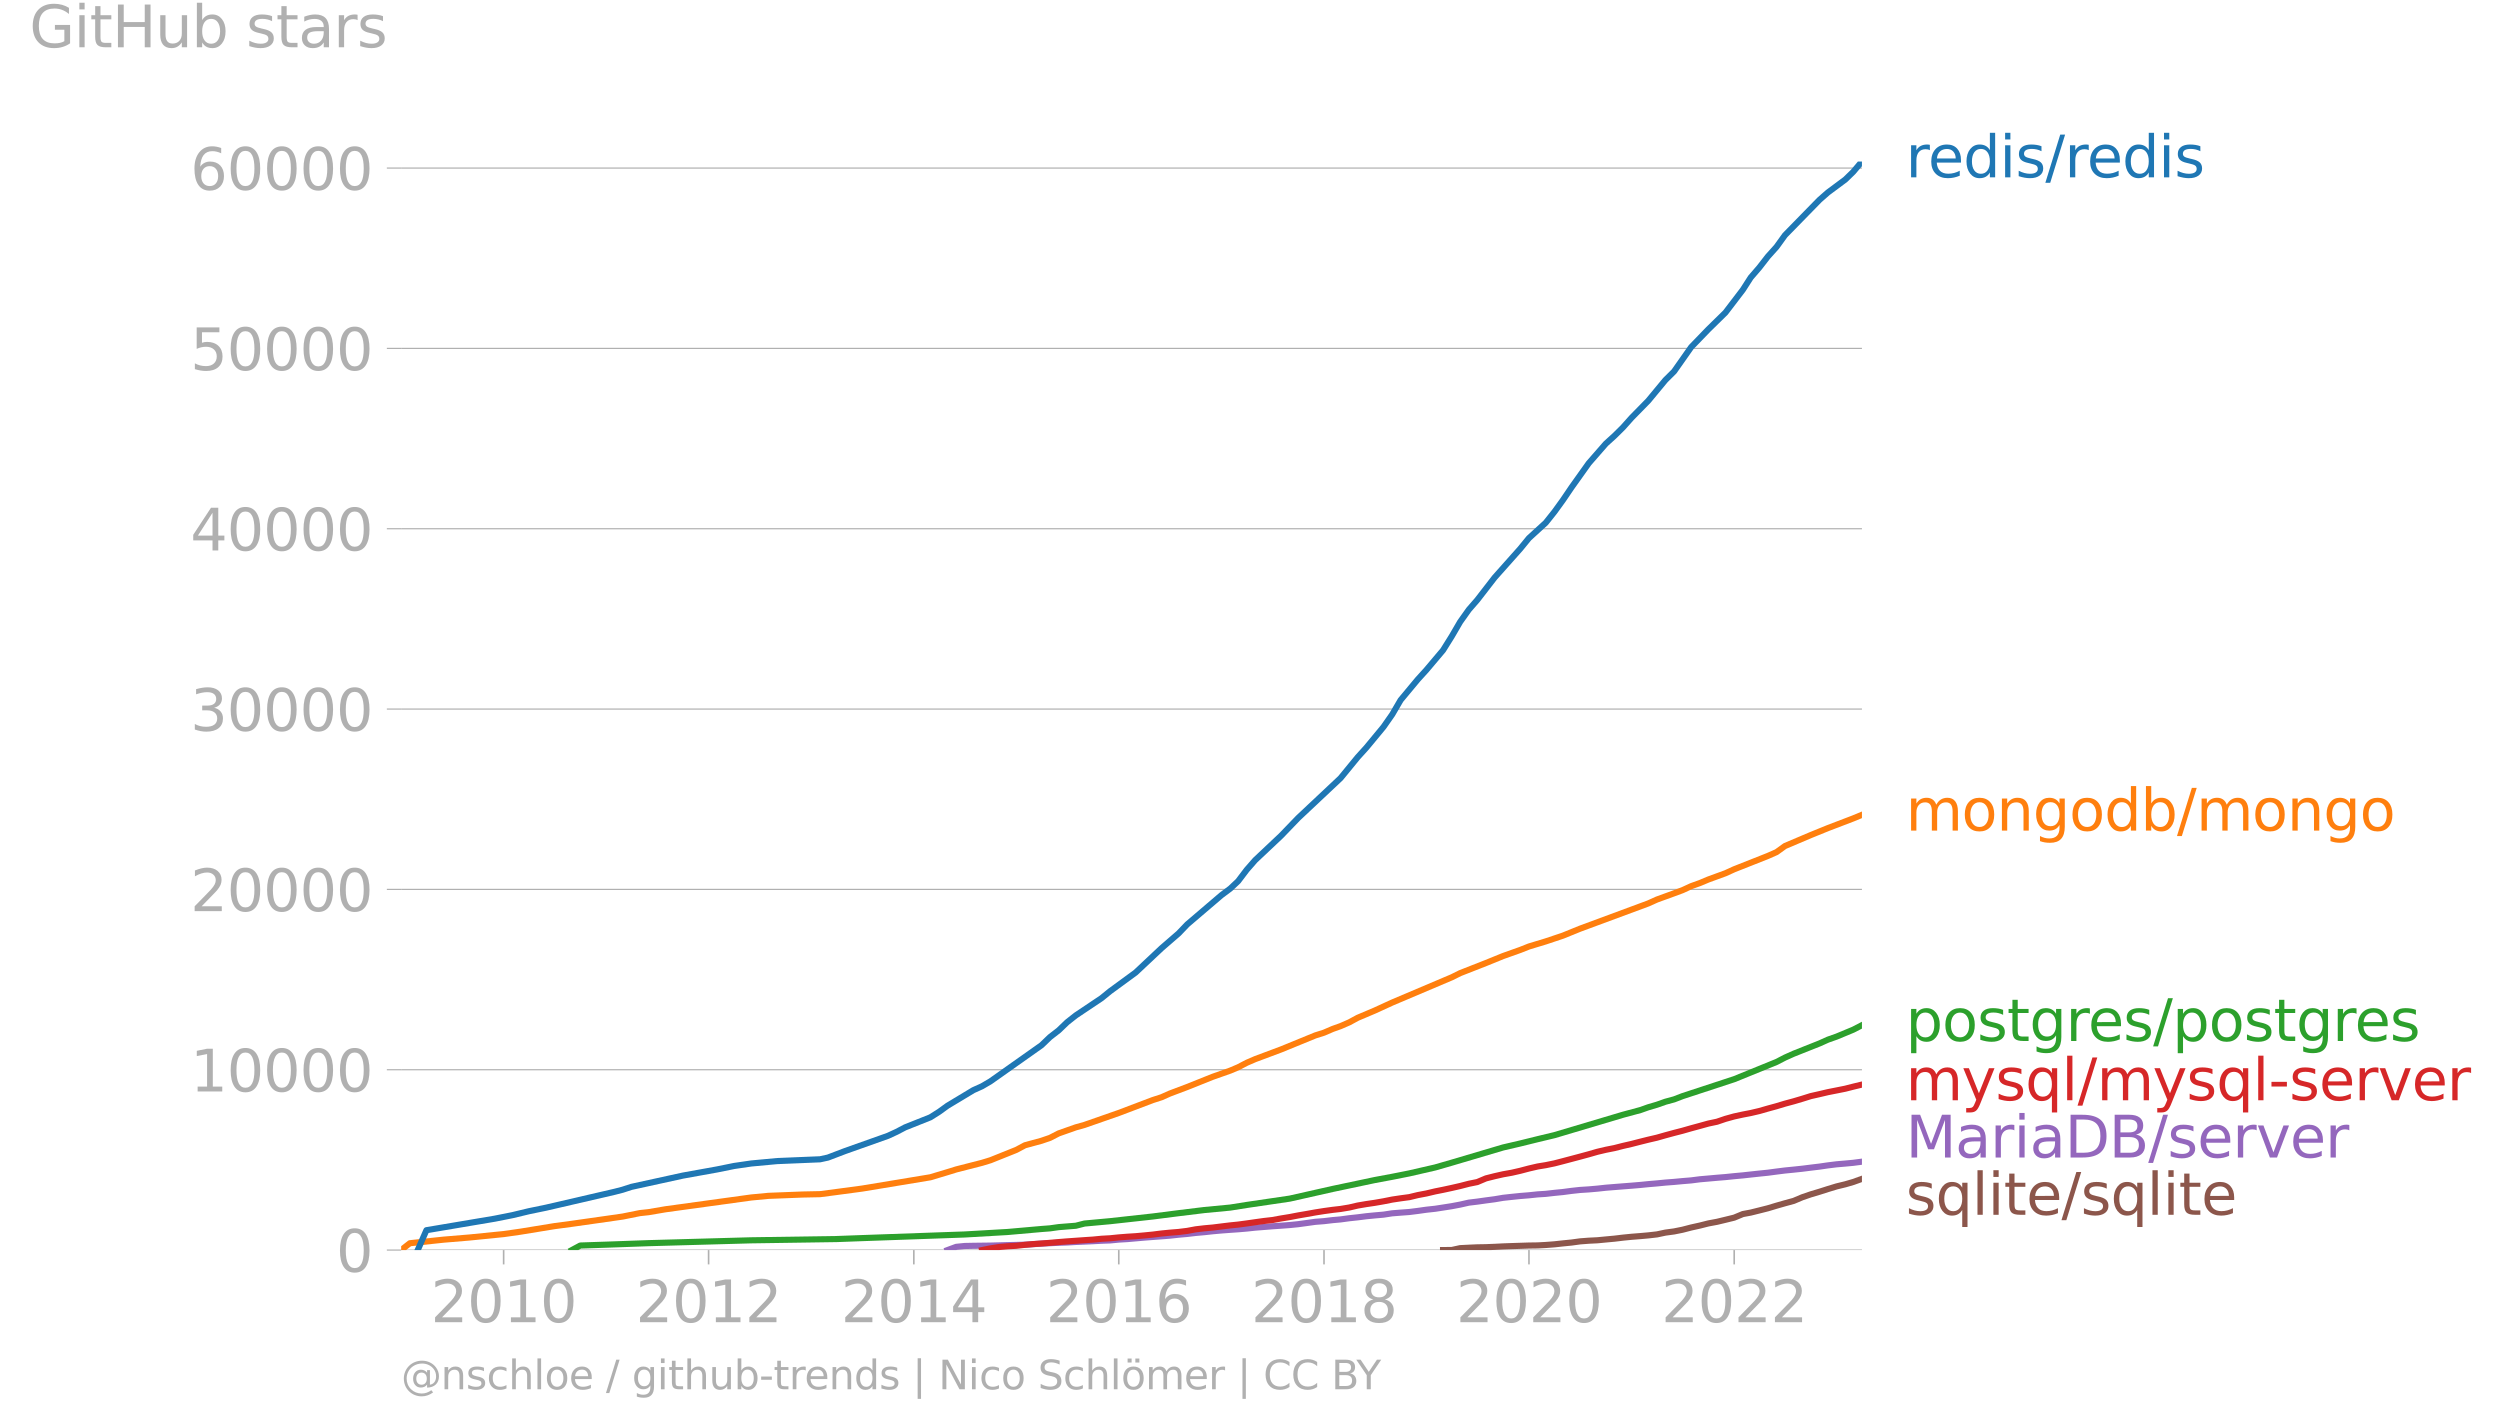 <svg xmlns="http://www.w3.org/2000/svg" xmlns:xlink="http://www.w3.org/1999/xlink" width="814.906" height="465.511" viewBox="0 0 611.18 349.134"><defs><style>*{stroke-linejoin:round;stroke-linecap:butt}</style></defs><g id="figure_1"><path id="patch_1" d="M0 349.134h611.18V0H0v349.134z" style="fill:none"/><g id="axes_1"><path id="patch_2" d="M98.073 305.606h357.12V39.494H98.073v266.112z" style="fill:none"/><g id="matplotlib.axis_1"><g id="xtick_1"><g id="line2d_1"><defs><path id="m927b27925f" d="M0 0v3.5" style="stroke:#b0b0b0;stroke-width:.4"/></defs><use xlink:href="#m927b27925f" x="123.126" y="305.606" style="fill:#b0b0b0;stroke:#b0b0b0;stroke-width:.4"/></g><g id="text_1" style="fill:#b0b0b0" transform="matrix(.14 0 0 -.14 105.31 323.244)"><defs><path id="DejaVuSans-32" d="M1228 531h2203V0H469v531q359 372 979 998 621 627 780 809 303 340 423 576 121 236 121 464 0 372-261 606-261 235-680 235-297 0-627-103-329-103-704-313v638q381 153 712 231 332 78 607 78 725 0 1156-363 431-362 431-968 0-288-108-546-107-257-392-607-78-91-497-524-418-433-1181-1211z" transform="scale(.016)"/><path id="DejaVuSans-30" d="M2034 4250q-487 0-733-480-245-479-245-1442 0-959 245-1439 246-480 733-480 491 0 736 480 246 480 246 1439 0 963-246 1442-245 480-736 480zm0 500q785 0 1199-621 414-620 414-1801 0-1178-414-1799Q2819-91 2034-91q-784 0-1198 620-414 621-414 1799 0 1181 414 1801 414 621 1198 621z" transform="scale(.016)"/><path id="DejaVuSans-31" d="M794 531h1031v3560L703 3866v575l1116 225h631V531h1031V0H794v531z" transform="scale(.016)"/></defs><use xlink:href="#DejaVuSans-32"/><use xlink:href="#DejaVuSans-30" x="63.623"/><use xlink:href="#DejaVuSans-31" x="127.246"/><use xlink:href="#DejaVuSans-30" x="190.869"/></g></g><g id="xtick_2"><use xlink:href="#m927b27925f" id="line2d_2" x="173.231" y="305.606" style="fill:#b0b0b0;stroke:#b0b0b0;stroke-width:.4"/><g id="text_2" style="fill:#b0b0b0" transform="matrix(.14 0 0 -.14 155.416 323.244)"><use xlink:href="#DejaVuSans-32"/><use xlink:href="#DejaVuSans-30" x="63.623"/><use xlink:href="#DejaVuSans-31" x="127.246"/><use xlink:href="#DejaVuSans-32" x="190.869"/></g></g><g id="xtick_3"><use xlink:href="#m927b27925f" id="line2d_3" x="223.405" y="305.606" style="fill:#b0b0b0;stroke:#b0b0b0;stroke-width:.4"/><g id="text_3" style="fill:#b0b0b0" transform="matrix(.14 0 0 -.14 205.59 323.244)"><defs><path id="DejaVuSans-34" d="M2419 4116 825 1625h1594v2491zm-166 550h794V1625h666v-525h-666V0h-628v1100H313v609l1940 2957z" transform="scale(.016)"/></defs><use xlink:href="#DejaVuSans-32"/><use xlink:href="#DejaVuSans-30" x="63.623"/><use xlink:href="#DejaVuSans-31" x="127.246"/><use xlink:href="#DejaVuSans-34" x="190.869"/></g></g><g id="xtick_4"><use xlink:href="#m927b27925f" id="line2d_4" x="273.51" y="305.606" style="fill:#b0b0b0;stroke:#b0b0b0;stroke-width:.4"/><g id="text_4" style="fill:#b0b0b0" transform="matrix(.14 0 0 -.14 255.695 323.244)"><defs><path id="DejaVuSans-36" d="M2113 2584q-425 0-674-291-248-290-248-796 0-503 248-796 249-292 674-292t673 292q248 293 248 796 0 506-248 796-248 291-673 291zm1253 1979v-575q-238 112-480 171-242 60-480 60-625 0-955-422-329-422-376-1275 184 272 462 417 279 145 613 145 703 0 1111-427 408-426 408-1160 0-719-425-1154Q2819-91 2113-91q-810 0-1238 620-428 621-428 1799 0 1106 525 1764t1409 658q238 0 480-47t505-140z" transform="scale(.016)"/></defs><use xlink:href="#DejaVuSans-32"/><use xlink:href="#DejaVuSans-30" x="63.623"/><use xlink:href="#DejaVuSans-31" x="127.246"/><use xlink:href="#DejaVuSans-36" x="190.869"/></g></g><g id="xtick_5"><use xlink:href="#m927b27925f" id="line2d_5" x="323.684" y="305.606" style="fill:#b0b0b0;stroke:#b0b0b0;stroke-width:.4"/><g id="text_5" style="fill:#b0b0b0" transform="matrix(.14 0 0 -.14 305.869 323.244)"><defs><path id="DejaVuSans-38" d="M2034 2216q-450 0-708-241-257-241-257-662 0-422 257-663 258-241 708-241t709 242q260 243 260 662 0 421-258 662-257 241-711 241zm-631 268q-406 100-633 378-226 279-226 679 0 559 398 884 399 325 1092 325 697 0 1094-325t397-884q0-400-227-679-226-278-629-378 456-106 710-416 255-309 255-755 0-679-414-1042Q2806-91 2034-91q-771 0-1186 362-414 363-414 1042 0 446 256 755 257 310 713 416zm-231 997q0-362 226-565 227-203 636-203 407 0 636 203 230 203 230 565 0 363-230 566-229 203-636 203-409 0-636-203-226-203-226-566z" transform="scale(.016)"/></defs><use xlink:href="#DejaVuSans-32"/><use xlink:href="#DejaVuSans-30" x="63.623"/><use xlink:href="#DejaVuSans-31" x="127.246"/><use xlink:href="#DejaVuSans-38" x="190.869"/></g></g><g id="xtick_6"><use xlink:href="#m927b27925f" id="line2d_6" x="373.789" y="305.606" style="fill:#b0b0b0;stroke:#b0b0b0;stroke-width:.4"/><g id="text_6" style="fill:#b0b0b0" transform="matrix(.14 0 0 -.14 355.974 323.244)"><use xlink:href="#DejaVuSans-32"/><use xlink:href="#DejaVuSans-30" x="63.623"/><use xlink:href="#DejaVuSans-32" x="127.246"/><use xlink:href="#DejaVuSans-30" x="190.869"/></g></g><g id="xtick_7"><use xlink:href="#m927b27925f" id="line2d_7" x="423.963" y="305.606" style="fill:#b0b0b0;stroke:#b0b0b0;stroke-width:.4"/><g id="text_7" style="fill:#b0b0b0" transform="matrix(.14 0 0 -.14 406.148 323.244)"><use xlink:href="#DejaVuSans-32"/><use xlink:href="#DejaVuSans-30" x="63.623"/><use xlink:href="#DejaVuSans-32" x="127.246"/><use xlink:href="#DejaVuSans-32" x="190.869"/></g></g></g><g id="matplotlib.axis_2"><g id="ytick_1"><path id="line2d_8" d="M98.073 305.606h357.12" clip-path="url(#pb12360c55f)" style="fill:none;stroke:#b0b0b0;stroke-width:.3;stroke-linecap:square"/><g id="line2d_9"><defs><path id="mf0f298d3f4" d="M0 0h-3.5" style="stroke:#b0b0b0;stroke-width:.3"/></defs><use xlink:href="#mf0f298d3f4" x="98.073" y="305.606" style="fill:#b0b0b0;stroke:#b0b0b0;stroke-width:.3"/></g><use xlink:href="#DejaVuSans-30" id="text_8" style="fill:#b0b0b0" transform="matrix(.14 0 0 -.14 82.166 310.925)"/></g><g id="ytick_2"><path id="line2d_10" d="M98.073 261.52h357.12" clip-path="url(#pb12360c55f)" style="fill:none;stroke:#b0b0b0;stroke-width:.3;stroke-linecap:square"/><use xlink:href="#mf0f298d3f4" id="line2d_11" x="98.073" y="261.52" style="fill:#b0b0b0;stroke:#b0b0b0;stroke-width:.3"/><g id="text_9" style="fill:#b0b0b0" transform="matrix(.14 0 0 -.14 46.536 266.839)"><use xlink:href="#DejaVuSans-31"/><use xlink:href="#DejaVuSans-30" x="63.623"/><use xlink:href="#DejaVuSans-30" x="127.246"/><use xlink:href="#DejaVuSans-30" x="190.869"/><use xlink:href="#DejaVuSans-30" x="254.492"/></g></g><g id="ytick_3"><path id="line2d_12" d="M98.073 217.433h357.12" clip-path="url(#pb12360c55f)" style="fill:none;stroke:#b0b0b0;stroke-width:.3;stroke-linecap:square"/><use xlink:href="#mf0f298d3f4" id="line2d_13" x="98.073" y="217.433" style="fill:#b0b0b0;stroke:#b0b0b0;stroke-width:.3"/><g id="text_10" style="fill:#b0b0b0" transform="matrix(.14 0 0 -.14 46.536 222.752)"><use xlink:href="#DejaVuSans-32"/><use xlink:href="#DejaVuSans-30" x="63.623"/><use xlink:href="#DejaVuSans-30" x="127.246"/><use xlink:href="#DejaVuSans-30" x="190.869"/><use xlink:href="#DejaVuSans-30" x="254.492"/></g></g><g id="ytick_4"><path id="line2d_14" d="M98.073 173.346h357.12" clip-path="url(#pb12360c55f)" style="fill:none;stroke:#b0b0b0;stroke-width:.3;stroke-linecap:square"/><use xlink:href="#mf0f298d3f4" id="line2d_15" x="98.073" y="173.346" style="fill:#b0b0b0;stroke:#b0b0b0;stroke-width:.3"/><g id="text_11" style="fill:#b0b0b0" transform="matrix(.14 0 0 -.14 46.536 178.665)"><defs><path id="DejaVuSans-33" d="M2597 2516q453-97 707-404 255-306 255-756 0-690-475-1069Q2609-91 1734-91q-293 0-604 58T488 141v609q262-153 574-231 313-78 654-78 593 0 904 234t311 681q0 413-289 645-289 233-804 233h-544v519h569q465 0 712 186t247 536q0 359-255 551-254 193-729 193-260 0-557-57-297-56-653-174v562q360 100 674 150t592 50q719 0 1137-327 419-326 419-882 0-388-222-655t-631-370z" transform="scale(.016)"/></defs><use xlink:href="#DejaVuSans-33"/><use xlink:href="#DejaVuSans-30" x="63.623"/><use xlink:href="#DejaVuSans-30" x="127.246"/><use xlink:href="#DejaVuSans-30" x="190.869"/><use xlink:href="#DejaVuSans-30" x="254.492"/></g></g><g id="ytick_5"><path id="line2d_16" d="M98.073 129.26h357.12" clip-path="url(#pb12360c55f)" style="fill:none;stroke:#b0b0b0;stroke-width:.3;stroke-linecap:square"/><use xlink:href="#mf0f298d3f4" id="line2d_17" x="98.073" y="129.259" style="fill:#b0b0b0;stroke:#b0b0b0;stroke-width:.3"/><g id="text_12" style="fill:#b0b0b0" transform="matrix(.14 0 0 -.14 46.536 134.578)"><use xlink:href="#DejaVuSans-34"/><use xlink:href="#DejaVuSans-30" x="63.623"/><use xlink:href="#DejaVuSans-30" x="127.246"/><use xlink:href="#DejaVuSans-30" x="190.869"/><use xlink:href="#DejaVuSans-30" x="254.492"/></g></g><g id="ytick_6"><path id="line2d_18" d="M98.073 85.173h357.12" clip-path="url(#pb12360c55f)" style="fill:none;stroke:#b0b0b0;stroke-width:.3;stroke-linecap:square"/><use xlink:href="#mf0f298d3f4" id="line2d_19" x="98.073" y="85.173" style="fill:#b0b0b0;stroke:#b0b0b0;stroke-width:.3"/><g id="text_13" style="fill:#b0b0b0" transform="matrix(.14 0 0 -.14 46.536 90.492)"><defs><path id="DejaVuSans-35" d="M691 4666h2478v-532H1269V2991q137 47 274 70 138 23 276 23 781 0 1237-428 457-428 457-1159 0-753-469-1171Q2575-91 1722-91q-294 0-599 50Q819 9 494 109v635q281-153 581-228t634-75q541 0 856 284 316 284 316 772 0 487-316 771-315 285-856 285-253 0-505-56-251-56-513-175v2344z" transform="scale(.016)"/></defs><use xlink:href="#DejaVuSans-35"/><use xlink:href="#DejaVuSans-30" x="63.623"/><use xlink:href="#DejaVuSans-30" x="127.246"/><use xlink:href="#DejaVuSans-30" x="190.869"/><use xlink:href="#DejaVuSans-30" x="254.492"/></g></g><g id="ytick_7"><path id="line2d_20" d="M98.073 41.086h357.12" clip-path="url(#pb12360c55f)" style="fill:none;stroke:#b0b0b0;stroke-width:.3;stroke-linecap:square"/><use xlink:href="#mf0f298d3f4" id="line2d_21" x="98.073" y="41.086" style="fill:#b0b0b0;stroke:#b0b0b0;stroke-width:.3"/><g id="text_14" style="fill:#b0b0b0" transform="matrix(.14 0 0 -.14 46.536 46.405)"><use xlink:href="#DejaVuSans-36"/><use xlink:href="#DejaVuSans-30" x="63.623"/><use xlink:href="#DejaVuSans-30" x="127.246"/><use xlink:href="#DejaVuSans-30" x="190.869"/><use xlink:href="#DejaVuSans-30" x="254.492"/></g></g><g id="text_15" style="fill:#b0b0b0" transform="matrix(.14 0 0 -.14 7.2 11.563)"><defs><path id="DejaVuSans-47" d="M3809 666v1253H2778v519h1656V434q-365-259-806-392-440-133-940-133-1094 0-1712 639-617 640-617 1780 0 1144 617 1783 618 639 1712 639 456 0 867-113 411-112 758-331v-672q-350 297-744 447t-828 150q-857 0-1287-478-429-478-429-1425 0-944 429-1422 430-478 1287-478 334 0 596 58 263 58 472 180z" transform="scale(.016)"/><path id="DejaVuSans-69" d="M603 3500h575V0H603v3500zm0 1363h575v-729H603v729z" transform="scale(.016)"/><path id="DejaVuSans-74" d="M1172 4494v-994h1184v-447H1172V1153q0-428 117-550t477-122h590V0h-590q-666 0-919 248-253 249-253 905v1900H172v447h422v994h578z" transform="scale(.016)"/><path id="DejaVuSans-48" d="M628 4666h631V2753h2294v1913h631V0h-631v2222H1259V0H628v4666z" transform="scale(.016)"/><path id="DejaVuSans-75" d="M544 1381v2119h575V1403q0-497 193-746 194-248 582-248 465 0 735 297 271 297 271 810v1984h575V0h-575v538q-209-319-486-474-276-155-642-155-603 0-916 375-312 375-312 1097zm1447 2203z" transform="scale(.016)"/><path id="DejaVuSans-62" d="M3116 1747q0 634-261 995t-717 361q-457 0-718-361t-261-995q0-634 261-995t718-361q456 0 717 361t261 995zM1159 2969q182 312 458 463 277 152 661 152 638 0 1036-506 399-506 399-1331T3314 415Q2916-91 2278-91q-384 0-661 152-276 152-458 464V0H581v4863h578V2969z" transform="scale(.016)"/><path id="DejaVuSans-73" d="M2834 3397v-544q-243 125-506 187-262 63-544 63-428 0-642-131t-214-394q0-200 153-314t616-217l197-44q612-131 870-370t258-667q0-488-386-773Q2250-91 1575-91q-281 0-586 55T347 128v594q319-166 628-249 309-82 613-82 406 0 624 139 219 139 219 392 0 234-158 359-157 125-692 241l-200 47q-534 112-772 345-237 233-237 639 0 494 350 762 350 269 994 269 318 0 599-47 282-46 519-140z" transform="scale(.016)"/><path id="DejaVuSans-61" d="M2194 1759q-697 0-966-159t-269-544q0-306 202-486 202-179 548-179 479 0 768 339t289 901v128h-572zm1147 238V0h-575v531q-197-318-491-470T1556-91q-537 0-855 302-317 302-317 808 0 590 395 890 396 300 1180 300h807v57q0 397-261 614t-733 217q-300 0-585-72-284-72-546-216v532q315 122 612 182 297 61 578 61 760 0 1135-394 375-393 375-1193z" transform="scale(.016)"/><path id="DejaVuSans-72" d="M2631 2963q-97 56-211 82-114 27-251 27-488 0-749-317t-261-911V0H581v3500h578v-544q182 319 472 473 291 155 707 155 59 0 131-8 72-7 159-23l3-590z" transform="scale(.016)"/></defs><use xlink:href="#DejaVuSans-47"/><use xlink:href="#DejaVuSans-69" x="77.49"/><use xlink:href="#DejaVuSans-74" x="105.273"/><use xlink:href="#DejaVuSans-48" x="144.482"/><use xlink:href="#DejaVuSans-75" x="219.678"/><use xlink:href="#DejaVuSans-62" x="283.057"/><use xlink:href="#DejaVuSans-20" x="346.533"/><use xlink:href="#DejaVuSans-73" x="378.32"/><use xlink:href="#DejaVuSans-74" x="430.42"/><use xlink:href="#DejaVuSans-61" x="469.629"/><use xlink:href="#DejaVuSans-72" x="530.908"/><use xlink:href="#DejaVuSans-73" x="572.021"/></g></g><path id="line2d_22" d="m352.786 305.606 2.128-.017 2.06-.45 2.127-.106 2.059-.092 2.128-.036 2.128-.088 2.059-.106 2.127-.075 2.06-.066 2.127-.07 2.128-.031 1.99-.106 2.128-.163 2.06-.225 2.127-.211 2.06-.283 2.127-.163 2.128-.106 2.059-.198 2.128-.198 2.059-.247 2.128-.212 2.127-.167 1.922-.172 2.128-.243 2.059-.436 2.128-.287 2.059-.414 2.128-.551 2.127-.472 2.06-.52 2.127-.397 2.06-.494 2.127-.52 2.128-.882 1.922-.357 2.128-.529 2.059-.52 2.127-.64 2.06-.59 2.127-.578 2.128-.9 2.06-.704 2.127-.635 2.059-.657 2.128-.648 2.128-.516 1.921-.56 2.128-.767" clip-path="url(#pb12360c55f)" style="fill:none;stroke:#8c564b;stroke-width:1.5;stroke-linecap:square"/><path id="line2d_23" d="m231.641 305.606 2.128-.789 2.06-.207 2.127-.044 2.128-.027 2.059-.026 2.128-.057 2.059-.058 2.128-.048 2.127-.062 1.922-.119 2.128-.137 2.059-.105 2.128-.102 2.059-.075 2.128-.123 2.127-.093 2.06-.092 2.127-.115 2.06-.075 2.127-.207 2.128-.124 1.99-.176 2.128-.185 2.06-.159 2.127-.158 2.06-.16 2.127-.233 2.128-.19 2.059-.242 2.128-.19 2.059-.224 2.127-.19 2.128-.159 1.922-.132 2.128-.18 2.059-.221 2.128-.168 2.059-.167 2.127-.141 2.128-.159 2.06-.207 2.127-.291 2.06-.287 2.127-.167 2.128-.251 1.922-.172 2.127-.287 2.06-.22 2.127-.27 2.06-.202 2.127-.185 2.128-.327 2.059-.163 2.128-.158 2.059-.26 2.128-.3 2.127-.23 1.922-.295 2.128-.335 2.06-.388 2.127-.48 2.059-.247 2.128-.3 2.128-.282 2.059-.349 2.127-.233 2.06-.212 2.127-.172 2.128-.225 1.99-.127 2.128-.243 2.06-.203 2.127-.282 2.06-.225 2.127-.136 2.128-.186 2.059-.224 2.128-.172 2.059-.163 2.128-.164 2.127-.18 1.922-.194 2.128-.181 2.059-.203 2.128-.163 2.059-.194 2.128-.176 2.127-.274 2.06-.18 2.127-.19 2.06-.168 2.127-.22 2.128-.194 1.922-.212 2.128-.229 2.059-.211 2.127-.283 2.06-.26 2.127-.211 2.128-.225 2.06-.26 2.127-.256 2.059-.3 2.128-.264 2.128-.181 1.921-.18 2.128-.279" clip-path="url(#pb12360c55f)" style="fill:none;stroke:#9467bd;stroke-width:1.5;stroke-linecap:square"/><path id="line2d_24" d="m240.084 305.606 2.059-.414 2.128-.335 2.059-.18 2.128-.115 2.127-.239 1.922-.176 2.128-.145 2.059-.164 2.128-.185 2.059-.167 2.128-.15 2.127-.15 2.06-.137 2.127-.207 2.06-.115 2.127-.216 2.128-.167 1.99-.124 2.128-.19 2.06-.202 2.127-.269 2.06-.203 2.127-.172 2.128-.264 2.059-.384 2.128-.25 2.059-.186 2.127-.265 2.128-.26 1.922-.194 2.128-.286 2.059-.296 2.128-.295 2.059-.234 2.127-.388 2.128-.344 2.06-.396 2.127-.366 2.06-.37 2.127-.336 2.128-.295 1.922-.22 2.127-.353 2.06-.48 2.127-.362 2.06-.304 2.127-.37 2.128-.424 2.059-.309 2.128-.286 2.059-.498 2.128-.406 2.127-.502 1.922-.384 2.128-.459 2.06-.471 2.127-.551 2.059-.415 2.128-.9 2.128-.537 2.059-.467 2.127-.38 2.06-.471 2.127-.56 2.128-.494 1.99-.326 2.128-.437 2.06-.533 2.127-.564 2.06-.547 2.127-.578 2.128-.612 2.059-.485 2.128-.424 2.059-.524 2.128-.49 2.127-.546 1.922-.48 2.128-.495 2.059-.586 2.128-.577 2.059-.53 2.128-.608 2.127-.577 2.06-.573 2.127-.45 2.06-.701 2.127-.59 2.128-.464 1.922-.37 2.128-.498 2.059-.591 2.127-.582 2.06-.622 2.127-.573 2.128-.63 2.06-.644 2.127-.48 2.059-.485 2.128-.42 2.128-.427 1.921-.49 2.128-.515" clip-path="url(#pb12360c55f)" style="fill:none;stroke:#d62728;stroke-width:1.5;stroke-linecap:square"/><g id="text_16" style="fill:#1f77b4" transform="matrix(.14 0 0 -.14 465.907 43.357)"><defs><path id="DejaVuSans-65" d="M3597 1894v-281H953q38-594 358-905t892-311q331 0 642 81t618 244V178Q3153 47 2828-22t-659-69q-838 0-1327 487-489 488-489 1320 0 859 464 1363 464 505 1252 505 706 0 1117-455 411-454 411-1235zm-575 169q-6 471-264 752-258 282-683 282-481 0-770-272t-333-766l2050 4z" transform="scale(.016)"/><path id="DejaVuSans-64" d="M2906 2969v1894h575V0h-575v525q-181-312-458-464-276-152-664-152-634 0-1033 506-398 507-398 1332t398 1331q399 506 1033 506 388 0 664-152 277-151 458-463zM947 1747q0-634 261-995t717-361q456 0 718 361 263 361 263 995t-263 995q-262 361-718 361t-717-361q-261-361-261-995z" transform="scale(.016)"/><path id="DejaVuSans-2f" d="M1625 4666h531L531-594H0l1625 5260z" transform="scale(.016)"/></defs><use xlink:href="#DejaVuSans-72"/><use xlink:href="#DejaVuSans-65" x="38.863"/><use xlink:href="#DejaVuSans-64" x="100.387"/><use xlink:href="#DejaVuSans-69" x="163.863"/><use xlink:href="#DejaVuSans-73" x="191.646"/><use xlink:href="#DejaVuSans-2f" x="243.746"/><use xlink:href="#DejaVuSans-72" x="277.438"/><use xlink:href="#DejaVuSans-65" x="316.301"/><use xlink:href="#DejaVuSans-64" x="377.824"/><use xlink:href="#DejaVuSans-69" x="441.301"/><use xlink:href="#DejaVuSans-73" x="469.084"/></g><g id="text_17" style="fill:#ff7f0e" transform="matrix(.14 0 0 -.14 465.907 203.062)"><defs><path id="DejaVuSans-6d" d="M3328 2828q216 388 516 572t706 184q547 0 844-383 297-382 297-1088V0h-578v2094q0 503-179 746-178 244-543 244-447 0-707-297-259-296-259-809V0h-578v2094q0 506-178 748t-550 242q-441 0-701-298-259-298-259-808V0H581v3500h578v-544q197 322 472 475t653 153q382 0 649-194 267-193 395-562z" transform="scale(.016)"/><path id="DejaVuSans-6f" d="M1959 3097q-462 0-731-361t-269-989q0-628 267-989 268-361 733-361 460 0 728 362 269 363 269 988 0 622-269 986-268 364-728 364zm0 487q750 0 1178-488 429-487 429-1349 0-859-429-1349Q2709-91 1959-91q-753 0-1180 489-426 490-426 1349 0 862 426 1349 427 488 1180 488z" transform="scale(.016)"/><path id="DejaVuSans-6e" d="M3513 2113V0h-575v2094q0 497-194 743-194 247-581 247-466 0-735-297-269-296-269-809V0H581v3500h578v-544q207 316 486 472 280 156 646 156 603 0 912-373 310-373 310-1098z" transform="scale(.016)"/><path id="DejaVuSans-67" d="M2906 1791q0 625-258 968-257 344-723 344-462 0-720-344-258-343-258-968 0-622 258-966t720-344q466 0 723 344 258 344 258 966zm575-1357q0-893-397-1329-396-436-1215-436-303 0-572 45t-522 139v559q253-137 500-202 247-66 503-66 566 0 847 295t281 892v285q-178-310-456-463T1784 0Q1141 0 747 490 353 981 353 1791q0 812 394 1302 394 491 1037 491 388 0 666-153t456-462v531h575V434z" transform="scale(.016)"/></defs><use xlink:href="#DejaVuSans-6d"/><use xlink:href="#DejaVuSans-6f" x="97.412"/><use xlink:href="#DejaVuSans-6e" x="158.594"/><use xlink:href="#DejaVuSans-67" x="221.973"/><use xlink:href="#DejaVuSans-6f" x="285.449"/><use xlink:href="#DejaVuSans-64" x="346.631"/><use xlink:href="#DejaVuSans-62" x="410.107"/><use xlink:href="#DejaVuSans-2f" x="473.584"/><use xlink:href="#DejaVuSans-6d" x="507.275"/><use xlink:href="#DejaVuSans-6f" x="604.688"/><use xlink:href="#DejaVuSans-6e" x="665.869"/><use xlink:href="#DejaVuSans-67" x="729.248"/><use xlink:href="#DejaVuSans-6f" x="792.725"/></g><g id="text_18" style="fill:#2ca02c" transform="matrix(.14 0 0 -.14 465.907 254.489)"><defs><path id="DejaVuSans-70" d="M1159 525v-1856H581v4831h578v-531q182 312 458 463 277 152 661 152 638 0 1036-506 399-506 399-1331T3314 415Q2916-91 2278-91q-384 0-661 152-276 152-458 464zm1957 1222q0 634-261 995t-717 361q-457 0-718-361t-261-995q0-634 261-995t718-361q456 0 717 361t261 995z" transform="scale(.016)"/></defs><use xlink:href="#DejaVuSans-70"/><use xlink:href="#DejaVuSans-6f" x="63.477"/><use xlink:href="#DejaVuSans-73" x="124.658"/><use xlink:href="#DejaVuSans-74" x="176.758"/><use xlink:href="#DejaVuSans-67" x="215.967"/><use xlink:href="#DejaVuSans-72" x="279.443"/><use xlink:href="#DejaVuSans-65" x="318.307"/><use xlink:href="#DejaVuSans-73" x="379.83"/><use xlink:href="#DejaVuSans-2f" x="431.93"/><use xlink:href="#DejaVuSans-70" x="465.621"/><use xlink:href="#DejaVuSans-6f" x="529.098"/><use xlink:href="#DejaVuSans-73" x="590.279"/><use xlink:href="#DejaVuSans-74" x="642.379"/><use xlink:href="#DejaVuSans-67" x="681.588"/><use xlink:href="#DejaVuSans-72" x="745.064"/><use xlink:href="#DejaVuSans-65" x="783.928"/><use xlink:href="#DejaVuSans-73" x="845.451"/></g><g id="text_19" style="fill:#d62728" transform="matrix(.14 0 0 -.14 465.907 268.98)"><defs><path id="DejaVuSans-79" d="M2059-325q-243-625-475-815-231-191-618-191H506v481h338q237 0 368 113 132 112 291 531l103 262L191 3500h609L1894 763l1094 2737h609L2059-325z" transform="scale(.016)"/><path id="DejaVuSans-71" d="M947 1747q0-634 261-995t717-361q456 0 718 361 263 361 263 995t-263 995q-262 361-718 361t-717-361q-261-361-261-995zM2906 525q-181-312-458-464-276-152-664-152-634 0-1033 506-398 507-398 1332t398 1331q399 506 1033 506 388 0 664-152 277-151 458-463v531h575v-4831h-575V525z" transform="scale(.016)"/><path id="DejaVuSans-6c" d="M603 4863h575V0H603v4863z" transform="scale(.016)"/><path id="DejaVuSans-2d" d="M313 2009h1684v-512H313v512z" transform="scale(.016)"/><path id="DejaVuSans-76" d="M191 3500h609L1894 563l1094 2937h609L2284 0h-781L191 3500z" transform="scale(.016)"/></defs><use xlink:href="#DejaVuSans-6d"/><use xlink:href="#DejaVuSans-79" x="97.412"/><use xlink:href="#DejaVuSans-73" x="156.592"/><use xlink:href="#DejaVuSans-71" x="208.691"/><use xlink:href="#DejaVuSans-6c" x="272.168"/><use xlink:href="#DejaVuSans-2f" x="299.951"/><use xlink:href="#DejaVuSans-6d" x="333.643"/><use xlink:href="#DejaVuSans-79" x="431.055"/><use xlink:href="#DejaVuSans-73" x="490.234"/><use xlink:href="#DejaVuSans-71" x="542.334"/><use xlink:href="#DejaVuSans-6c" x="605.811"/><use xlink:href="#DejaVuSans-2d" x="633.594"/><use xlink:href="#DejaVuSans-73" x="669.678"/><use xlink:href="#DejaVuSans-65" x="721.777"/><use xlink:href="#DejaVuSans-72" x="783.301"/><use xlink:href="#DejaVuSans-76" x="824.414"/><use xlink:href="#DejaVuSans-65" x="883.594"/><use xlink:href="#DejaVuSans-72" x="945.117"/></g><g id="text_20" style="fill:#9467bd" transform="matrix(.14 0 0 -.14 465.907 282.98)"><defs><path id="DejaVuSans-4d" d="M628 4666h941l1190-3175 1197 3175h941V0h-616v4097L3078 897h-634L1241 4097V0H628v4666z" transform="scale(.016)"/><path id="DejaVuSans-44" d="M1259 4147V519h763q966 0 1414 437 448 438 448 1382 0 937-448 1373t-1414 436h-763zm-631 519h1297q1356 0 1990-564 635-564 635-1764 0-1207-638-1773Q3275 0 1925 0H628v4666z" transform="scale(.016)"/><path id="DejaVuSans-42" d="M1259 2228V519h1013q509 0 754 211 246 211 246 645 0 438-246 645-245 208-754 208H1259zm0 1919V2741h935q462 0 688 173 227 174 227 530 0 353-227 528-226 175-688 175h-935zm-631 519h1613q722 0 1112-300 391-300 391-853 0-429-200-682t-588-315q466-100 724-418 258-317 258-792 0-625-425-966Q3088 0 2303 0H628v4666z" transform="scale(.016)"/></defs><use xlink:href="#DejaVuSans-4d"/><use xlink:href="#DejaVuSans-61" x="86.279"/><use xlink:href="#DejaVuSans-72" x="147.559"/><use xlink:href="#DejaVuSans-69" x="188.672"/><use xlink:href="#DejaVuSans-61" x="216.455"/><use xlink:href="#DejaVuSans-44" x="277.734"/><use xlink:href="#DejaVuSans-42" x="354.736"/><use xlink:href="#DejaVuSans-2f" x="423.34"/><use xlink:href="#DejaVuSans-73" x="457.031"/><use xlink:href="#DejaVuSans-65" x="509.131"/><use xlink:href="#DejaVuSans-72" x="570.654"/><use xlink:href="#DejaVuSans-76" x="611.768"/><use xlink:href="#DejaVuSans-65" x="670.947"/><use xlink:href="#DejaVuSans-72" x="732.471"/></g><g id="text_21" style="fill:#8c564b" transform="matrix(.14 0 0 -.14 465.907 296.98)"><use xlink:href="#DejaVuSans-73"/><use xlink:href="#DejaVuSans-71" x="52.1"/><use xlink:href="#DejaVuSans-6c" x="115.576"/><use xlink:href="#DejaVuSans-69" x="143.359"/><use xlink:href="#DejaVuSans-74" x="171.143"/><use xlink:href="#DejaVuSans-65" x="210.352"/><use xlink:href="#DejaVuSans-2f" x="271.875"/><use xlink:href="#DejaVuSans-73" x="305.566"/><use xlink:href="#DejaVuSans-71" x="357.666"/><use xlink:href="#DejaVuSans-6c" x="421.143"/><use xlink:href="#DejaVuSans-69" x="448.926"/><use xlink:href="#DejaVuSans-74" x="476.709"/><use xlink:href="#DejaVuSans-65" x="515.918"/></g><g id="text_22" style="fill:#b0b0b0" transform="matrix(.097 0 0 -.097 98.073 339.643)"><defs><path id="DejaVuSans-40" d="M2381 1678q0-447 222-702 222-254 610-254 384 0 604 256 221 256 221 700 0 438-225 695-225 258-607 258-378 0-602-256-223-256-223-697zm1703-934q-187-241-429-355t-564-114q-538 0-874 389t-336 1014q0 625 337 1015 338 391 873 391 322 0 565-117 244-117 428-354v409h447V722q457 69 714 417 258 349 258 902 0 334-99 628-98 294-298 544-325 409-792 626t-1017 217q-384 0-738-102-353-101-653-301-490-319-767-836-276-517-276-1120 0-497 179-932 180-434 521-765 328-325 759-495 431-171 922-171 403 0 792 136t714 389l281-347q-390-303-851-464t-936-161q-578 0-1091 205-512 205-912 595Q841 78 631 592q-209 514-209 1105 0 569 212 1084 213 516 607 907 403 396 931 607t1119 211q662 0 1229-272 568-271 952-771 234-307 357-666 124-359 124-744 0-822-497-1297T4084 263v481z" transform="scale(.016)"/><path id="DejaVuSans-63" d="M3122 3366v-538q-244 135-489 202t-495 67q-560 0-870-355-309-354-309-995t309-996q310-354 870-354 250 0 495 67t489 202V134Q2881 22 2623-34q-257-57-548-57-791 0-1257 497-465 497-465 1341 0 856 470 1346 471 491 1290 491 265 0 518-55 253-54 491-163z" transform="scale(.016)"/><path id="DejaVuSans-68" d="M3513 2113V0h-575v2094q0 497-194 743-194 247-581 247-466 0-735-297-269-296-269-809V0H581v4863h578V2956q207 316 486 472 280 156 646 156 603 0 912-373 310-373 310-1098z" transform="scale(.016)"/><path id="DejaVuSans-7c" d="M1344 4891v-6400H813v6400h531z" transform="scale(.016)"/><path id="DejaVuSans-4e" d="M628 4666h850L3547 763v3903h612V0h-850L1241 3903V0H628v4666z" transform="scale(.016)"/><path id="DejaVuSans-53" d="M3425 4513v-616q-359 172-678 256-319 85-616 85-515 0-795-200t-280-569q0-310 186-468 186-157 705-254l381-78q706-135 1042-474t336-907q0-679-455-1029Q2797-91 1919-91q-331 0-705 75-373 75-773 222v650q384-215 753-325 369-109 725-109 540 0 834 212 294 213 294 607 0 343-211 537t-692 291l-385 75q-706 140-1022 440-315 300-315 835 0 619 436 975t1201 356q329 0 669-60 341-59 697-177z" transform="scale(.016)"/><path id="DejaVuSans-f6" d="M1959 3097q-462 0-731-361t-269-989q0-628 267-989 268-361 733-361 460 0 728 362 269 363 269 988 0 622-269 986-268 364-728 364zm0 487q750 0 1178-488 429-487 429-1349 0-859-429-1349Q2709-91 1959-91q-753 0-1180 489-426 490-426 1349 0 862 426 1349 427 488 1180 488zm295 1266h634v-631h-634v631zm-1222 0h634v-631h-634v631z" transform="scale(.016)"/><path id="DejaVuSans-43" d="M4122 4306v-665q-319 297-680 443-361 147-767 147-800 0-1225-489t-425-1414q0-922 425-1411t1225-489q406 0 767 147t680 444V359q-331-225-702-338-370-112-782-112-1060 0-1670 648-609 649-609 1771 0 1125 609 1773 610 649 1670 649 418 0 788-111 371-111 696-333z" transform="scale(.016)"/><path id="DejaVuSans-59" d="M-13 4666h679l1293-1919 1285 1919h678L2272 2222V0h-634v2222L-13 4666z" transform="scale(.016)"/></defs><use xlink:href="#DejaVuSans-40"/><use xlink:href="#DejaVuSans-6e" x="100"/><use xlink:href="#DejaVuSans-73" x="163.379"/><use xlink:href="#DejaVuSans-63" x="215.479"/><use xlink:href="#DejaVuSans-68" x="270.459"/><use xlink:href="#DejaVuSans-6c" x="333.838"/><use xlink:href="#DejaVuSans-6f" x="361.621"/><use xlink:href="#DejaVuSans-65" x="422.803"/><use xlink:href="#DejaVuSans-20" x="484.326"/><use xlink:href="#DejaVuSans-2f" x="516.113"/><use xlink:href="#DejaVuSans-20" x="549.805"/><use xlink:href="#DejaVuSans-67" x="581.592"/><use xlink:href="#DejaVuSans-69" x="645.068"/><use xlink:href="#DejaVuSans-74" x="672.852"/><use xlink:href="#DejaVuSans-68" x="712.061"/><use xlink:href="#DejaVuSans-75" x="775.439"/><use xlink:href="#DejaVuSans-62" x="838.818"/><use xlink:href="#DejaVuSans-2d" x="902.295"/><use xlink:href="#DejaVuSans-74" x="938.379"/><use xlink:href="#DejaVuSans-72" x="977.588"/><use xlink:href="#DejaVuSans-65" x="1016.451"/><use xlink:href="#DejaVuSans-6e" x="1077.975"/><use xlink:href="#DejaVuSans-64" x="1141.354"/><use xlink:href="#DejaVuSans-73" x="1204.83"/><use xlink:href="#DejaVuSans-20" x="1256.93"/><use xlink:href="#DejaVuSans-7c" x="1288.717"/><use xlink:href="#DejaVuSans-20" x="1322.408"/><use xlink:href="#DejaVuSans-4e" x="1354.195"/><use xlink:href="#DejaVuSans-69" x="1429"/><use xlink:href="#DejaVuSans-63" x="1456.783"/><use xlink:href="#DejaVuSans-6f" x="1511.764"/><use xlink:href="#DejaVuSans-20" x="1572.945"/><use xlink:href="#DejaVuSans-53" x="1604.732"/><use xlink:href="#DejaVuSans-63" x="1668.209"/><use xlink:href="#DejaVuSans-68" x="1723.189"/><use xlink:href="#DejaVuSans-6c" x="1786.568"/><use xlink:href="#DejaVuSans-f6" x="1814.352"/><use xlink:href="#DejaVuSans-6d" x="1875.533"/><use xlink:href="#DejaVuSans-65" x="1972.945"/><use xlink:href="#DejaVuSans-72" x="2034.469"/><use xlink:href="#DejaVuSans-20" x="2075.582"/><use xlink:href="#DejaVuSans-7c" x="2107.369"/><use xlink:href="#DejaVuSans-20" x="2141.061"/><use xlink:href="#DejaVuSans-43" x="2172.848"/><use xlink:href="#DejaVuSans-43" x="2242.672"/><use xlink:href="#DejaVuSans-20" x="2312.496"/><use xlink:href="#DejaVuSans-42" x="2344.283"/><use xlink:href="#DejaVuSans-59" x="2407.387"/></g><path id="line2d_25" d="m139.805 305.606 2.059-1.11 6.314-.208 10.365-.37 25.12-.697 20.867-.308 6.246-.23 25.052-.886 10.502-.608 8.305-.732 2.059-.159 2.128-.3 4.187-.335 2.127-.542 6.246-.573 10.433-1.15 6.315-.807 6.315-.772 6.314-.6 4.05-.643 10.501-1.548 10.502-2.367 10.295-2.174 4.256-.793 4.187-.833 6.314-1.45 4.05-1.17 12.56-3.72 4.188-.974 4.255-1.05 4.118-.987 16.748-4.986 4.255-1.147 1.922-.679 2.128-.626 2.059-.727 2.128-.578 2.059-.793 12.63-4.144 10.363-4.215 2.06-1.067 2.127-.952 6.315-2.509 2.059-.925 2.128-.75 4.05-1.684 2.127-1.102h0" clip-path="url(#pb12360c55f)" style="fill:none;stroke:#2ca02c;stroke-width:1.5;stroke-linecap:square"/><path id="line2d_26" d="m98.073 305.606 2.128-1.67 8.236-.873 6.315-.525 8.374-.838 4.05-.577 8.373-1.367 4.256-.569 8.373-1.19 4.05-.582 4.187-.842 2.128-.23 4.186-.713 20.935-2.88 4.187-.396 8.373-.326 4.256-.089 4.05-.529 6.246-.837 16.678-2.76 4.187-1.257 2.128-.66 6.315-1.619 2.059-.63 6.315-2.53 2.127-1.134 4.05-1.102 2.059-.705 2.128-1.094 4.187-1.477 2.127-.595 8.374-2.923 8.305-3.148 2.128-.687 2.06-.913 4.255-1.605 6.246-2.5 4.255-1.498 1.922-.816 2.128-1.107 2.059-.89 6.315-2.363 8.373-3.426 2.128-.674 2.128-.917 1.922-.684 2.127-.925 2.06-1.116 4.186-1.772 4.256-1.953 14.551-6.168 2.06-1.023 6.314-2.477 4.187-1.702 4.187-1.49 2.127-.842 4.118-1.248 4.187-1.402 4.187-1.702 16.68-6.176 2.127-.957 4.187-1.52 2.059-.764 2.128-.983 2.127-.762 2.06-.864 4.186-1.53 2.128-.97 8.237-3.258 2.127-.94 2.06-1.49 6.314-2.68 4.187-1.702 6.177-2.363 2.128-.881h0" clip-path="url(#pb12360c55f)" style="fill:none;stroke:#ff7f0e;stroke-width:1.5;stroke-linecap:square"/><path id="line2d_27" d="m102.123 305.606 2.127-4.854 4.187-.705 6.315-1.067 6.246-1.054 4.256-.846 4.05-.97 4.186-.864 16.816-3.897 1.922-.498 2.128-.693 12.56-2.75 8.443-1.522 4.118-.837 4.187-.609 6.315-.586 10.501-.437 1.922-.418 4.187-1.596 10.501-3.726 2.128-.983 2.06-1.08 6.176-2.46 2.128-1.345 2.06-1.49 4.186-2.517 2.128-1.283 2.128-.961 2.059-1.208 12.492-8.83 2.059-1.98 2.128-1.645 2.059-1.979 2.128-1.68 6.314-4.228 2.06-1.68 6.245-4.567 6.315-5.934 4.187-3.628 2.128-2.222 8.373-7.147 2.128-1.587 1.922-1.812 2.128-2.804 2.059-2.354 6.315-5.952 4.186-4.346 10.365-9.744 4.186-5.11 2.128-2.35 4.187-5.06 2.128-3.042 2.059-3.527 4.187-5.03 2.128-2.346 4.05-4.797 2.127-3.399 2.06-3.54 2.127-2.989 2.059-2.367 4.256-5.498 6.246-7.019 2.127-2.6 4.118-3.766 2.128-2.676 2.06-2.848 2.127-3.134 4.187-5.877 4.187-4.797 2.128-1.93 2.059-2.038 2.128-2.385 4.05-4.135 4.186-5.052 2.128-2.112 4.187-5.952 4.187-4.334 4.186-4.104 4.256-5.573 1.922-2.997 2.128-2.47 2.059-2.653 2.127-2.368 2.06-2.857 8.442-8.64 2.059-1.808 4.256-3.166 1.921-1.869 2.128-2.522h0" clip-path="url(#pb12360c55f)" style="fill:none;stroke:#1f77b4;stroke-width:1.5;stroke-linecap:square"/></g></g><defs><clipPath id="pb12360c55f"><path d="M98.073 39.494h357.12v266.112H98.073z"/></clipPath></defs></svg>